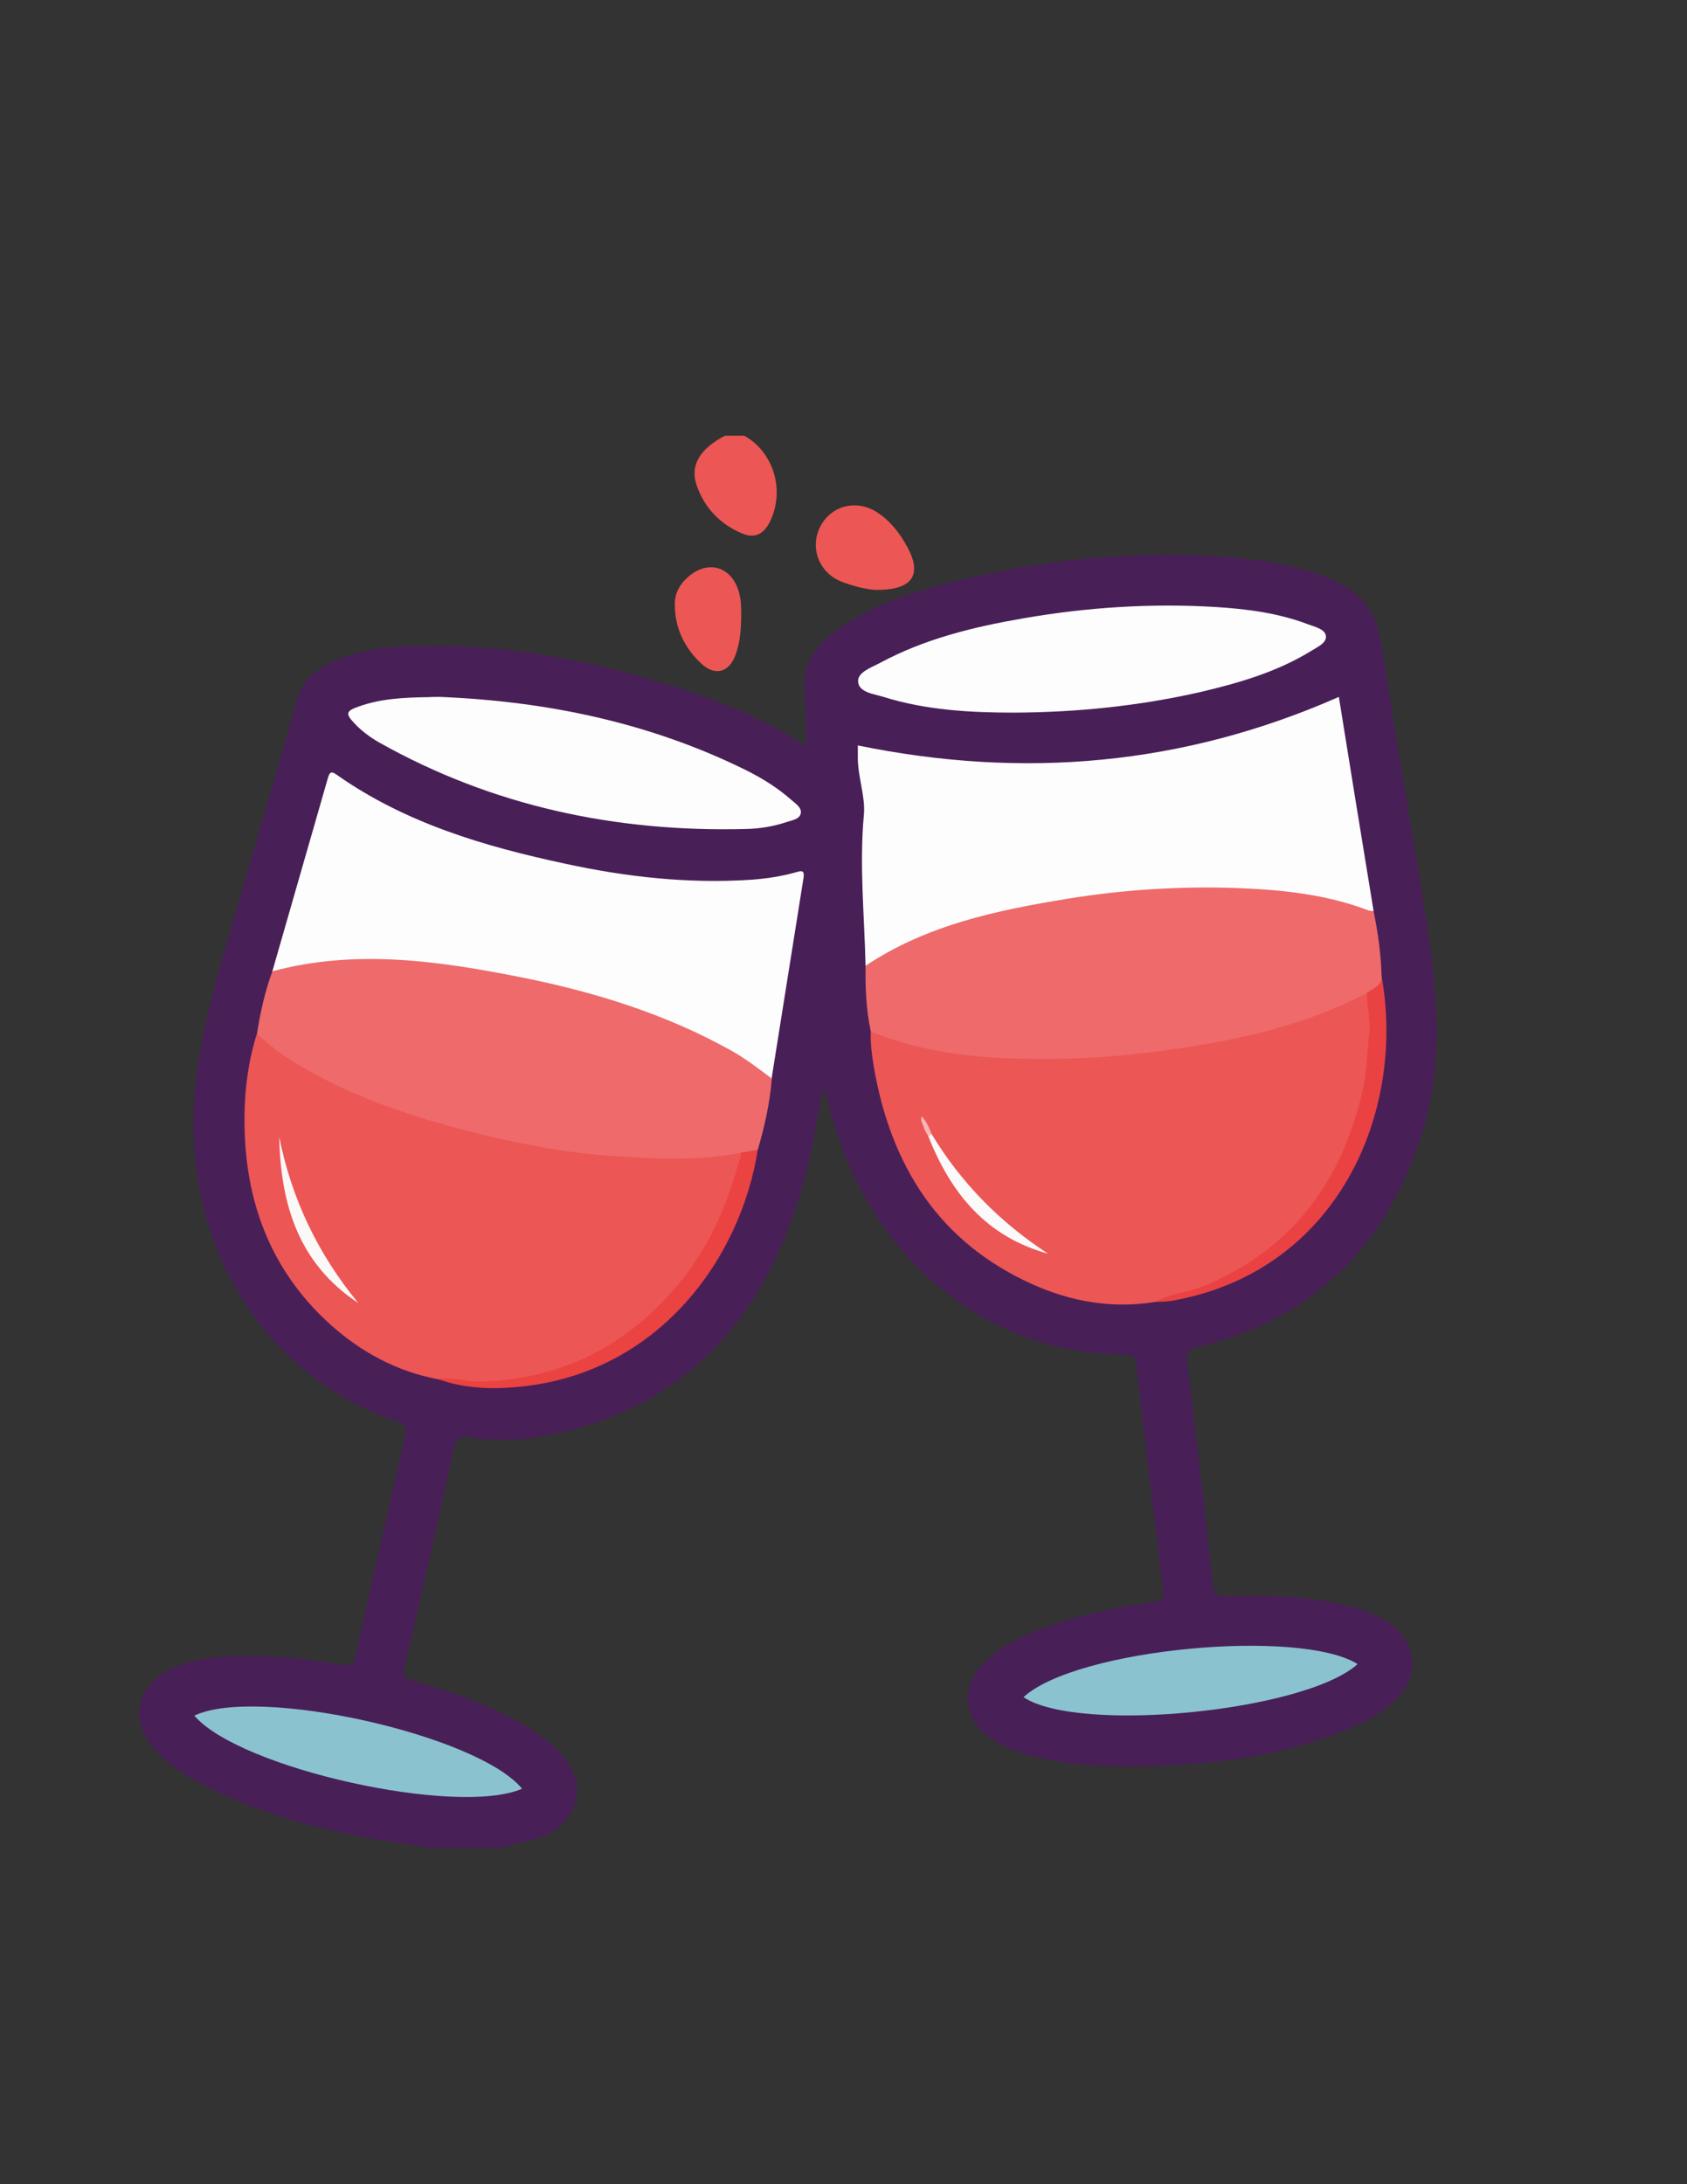 <?xml version="1.0" encoding="utf-8"?>
<!-- Generator: Adobe Illustrator 19.0.0, SVG Export Plug-In . SVG Version: 6.00 Build 0)  -->
<svg version="1.1" id="Calque_1" xmlns="http://www.w3.org/2000/svg" xmlns:xlink="http://www.w3.org/1999/xlink" x="0px" y="0px"
	 viewBox="0 0 612 792" style="enable-background:new 0 0 612 792;" xml:space="preserve">
<rect x="0" y="0" width="612" height="792" fill="#333333" stroke="none"/>
<style type="text/css">
	.st0{fill:#491F58;}
	.st1{fill:#EC5655;}
	.st2{fill:#FDFDFD;}
	.st3{fill:#EE6A6B;}
	.st4{fill:#8AC2D0;}
	.st5{fill:#EA4242;}
	.st6{fill:#EB4242;}
	.st7{fill:#FBF8F8;}
	.st8{fill:#FBF9F9;}
	.st9{fill:#F3B7B6;}
</style>
<g>
	<path class="st0" d="M156,670c-10-1.6-20-2.9-29.9-5c-18.9-4-37.3-9.7-54.4-18.9c-5.6-3-10.8-6.6-15.2-11.3
		c-10-10.8-7.2-24.2,6.4-30c9.1-3.9,18.8-4.4,28.4-4.3c11,0.1,22,1.2,32.8,3.2c2.9,0.5,4.1,0.1,4.8-3c5.9-26.8,12-53.5,18.1-80.3
		c0.7-2.9,0-4-2.8-4.9c-51.5-17.6-77.8-67.3-73.6-118.7c2-24.5,9.7-47.8,16.5-71.3c6.9-24.1,14-48.2,20.8-72.3
		c1.9-6.8,7-10.3,12.7-13.1c9.2-4.5,19.2-5.6,29.2-5.9c34.2-0.9,67.2,5.5,99.5,16.3c14.8,4.9,29.2,11,42.3,19.7
		c1.7-1.1,0.9-2.5,0.8-3.7c-0.1-4.8-0.1-9.7-0.6-14.5c-1.1-10.5,3.9-17.9,12-23.7c12.1-8.6,26-13.3,40.2-16.9
		c34-8.6,68.5-12.2,103.5-9.2c12.3,1,24.4,3.1,35.9,8c10.3,4.4,16,11.7,17.7,23.3c5,33.2,11.1,66.3,16.2,99.5
		c3.9,25.7,6.7,51.6-1.2,77.2c-12.7,41.1-39.1,68-81.4,78.2c-3.7,0.9-4.5,2-4,5.8c3.3,26.8,6.4,53.6,9.3,80.4
		c0.4,3.9,2.1,4.3,5.5,4.2c15.7-0.6,31.3-0.1,46.5,4.3c4.5,1.3,8.8,3.1,12.6,5.9c9.5,7.1,10.4,18.2,2.2,26.8
		c-4.5,4.6-10,7.8-15.8,10.3c-20.7,9-42.7,12.8-65,13.9c-16.8,0.9-33.7,1-50.2-2.9c-5.5-1.3-10.9-3.2-15.7-6.3
		c-10.5-6.8-12-18.6-3.3-27.7c6.3-6.5,14.4-10.1,22.7-13.1c12.4-4.4,25.2-7.3,38.3-8.9c3.4-0.4,4.5-1.5,4.1-4.9
		c-3.3-27.1-6.6-54.2-9.7-81.3c-0.3-2.6-0.9-3.7-3.8-3.7c-51.1,0-94-35.8-107.5-89.8c-0.5-2-0.3-4.3-2.6-6.1
		c-2.2,13.3-4.5,26.3-8.4,38.9c-14.3,46.2-43.2,77.2-92.3,86.4c-8.9,1.7-17.9,2-26.9,0.6c-3.4-0.5-5.2,0-6.1,4.1
		c-5.7,26.5-11.7,52.9-17.9,79.3c-0.8,3.5,0.4,4.1,3.2,4.9c14.1,4,27.9,8.8,40.6,16.3c5.5,3.2,10.6,6.9,14.5,12
		c7.5,9.7,5,21.1-5.8,27c-5.5,3-11.7,3.2-17.3,5.3C173.3,670,164.7,670,156,670z"/>
	<path class="st1" d="M270,158c10.8,6,14.9,20.1,9.2,31.4c-2.3,4.5-5.7,6-10.3,3.9c-7.9-3.4-13.4-9.3-16.2-17.4
		c-2.5-7.1,1.3-13.3,10.3-17.9C265.3,158,267.7,158,270,158z"/>
	<path class="st1" d="M317.7,213.9c-2.9-0.1-7.9-1.2-12.7-3.1c-8.2-3.4-11.4-12.7-7.2-20.3c4.2-7.4,13.2-9.5,20.6-4.6
		c4.8,3.2,8.2,7.7,10.9,12.7C334.5,208.5,331.1,214,317.7,213.9z"/>
	<path class="st1" d="M268.9,223.6c-0.1,4.7-0.4,9.3-2,13.7c-2.3,6.5-7.4,8-12.4,3.4c-6.2-5.7-9.7-13-9.7-21.6
		c0-3.9,1.7-7.1,4.5-9.6c7.5-6.9,16.4-4.1,18.9,5.7C268.9,218,268.9,220.7,268.9,223.6z"/>
	<path class="st1" d="M158.8,500.1c-14.8-2.8-27.6-9.7-38.7-19.6c-19.9-17.8-29.7-40.5-31.2-66.9c-0.7-13,0.3-25.9,4.2-38.5
		c1.5-0.4,2.6,0.5,3.6,1.3c18.8,15.2,41.1,23.1,63.8,29.9c21.3,6.3,43.1,10.7,65.2,12.1c12.9,0.8,26,1.3,38.9-0.8
		c1.3-0.2,2.6-0.5,3.9,0.1c1.4,1.2,0.8,2.8,0.5,4.2c-8.8,38.4-38.6,72.1-79.2,79.2C179.4,502.7,169.1,502.2,158.8,500.1z"/>
	<path class="st1" d="M419,472.1c-15.4,2.5-30.3-0.1-44.2-6.3c-34.1-15.2-51.6-43-57.8-78.9c-0.7-4.3-1.3-8.6-1.1-12.9
		c1.6-1.2,3.2-0.5,4.7,0.1c12.2,4.9,25,6.5,38,7.5c34,2.7,67.4-1.1,100.3-9.2c10.8-2.7,21.4-6.2,31.4-11.2c1.6-0.8,3.2-1.7,5.2-1.6
		c3.3,4.1,2.6,9.2,2.5,13.7c-0.4,14.8-2.8,29.4-8.9,43.1c-11.6,25.8-30.1,44.3-57.6,52.8C427.4,470.6,423.1,470.9,419,472.1z"/>
	<path class="st2" d="M314,350.2c-0.4-18.2-2.3-36.4-0.6-54.8c0.6-6.5-2.2-13.6-2.2-20.6c0-1.8,0-3.6,0-4.5
		c60,12.3,118,7.3,174.5-17.6c4.1,25.5,8.3,51.5,12.6,77.6c-1.6,1.8-3.4,0.7-5,0.2c-24.4-7.6-49.3-8-74.5-6.5
		c-17.1,1-34,3.3-50.8,6.9c-17.5,3.7-34.5,8.7-49.8,18.4C316.9,350.2,315.6,351.1,314,350.2z"/>
	<path class="st2" d="M98.8,352.2c6.7-23.3,13.4-46.6,20.1-69.9c0.6-2,1-3,3.2-1.4c25,17.6,53.6,26,83,32.3
		c22.2,4.8,44.6,7.3,67.4,5.8c5.5-0.4,10.9-1.2,16.2-2.7c1.6-0.4,3.3-1.2,2.8,2c-3.9,24.3-7.7,48.6-11.6,72.9
		c-1.8,0.4-3.2-0.7-4.5-1.6c-17.4-13.2-37.7-20.3-58.2-26.7c-19.3-6-39-10-59.1-12.1c-18.2-1.9-36.5-2.9-54.5,1.8
		C102,352.9,100.4,353.3,98.8,352.2z"/>
	<path class="st3" d="M314,350.2c22.2-14.8,47.5-20.1,73.2-24.3c20.3-3.3,40.7-4.6,61.2-3.9c16.3,0.6,32.5,2.2,48,8.1
		c0.6,0.2,1.3,0.2,1.9,0.3c1.6,7.8,2.7,15.6,2.9,23.5c0.7,4.1-1.2,6-5.2,6.1c-21.3,11.2-44.2,16.6-67.8,20.1
		c-14.3,2.1-28.6,3.6-43,3.8c-23.6,0.4-47.1-0.7-69.3-9.9C314.2,366.2,313.9,358.2,314,350.2z"/>
	<path class="st3" d="M98.8,352.2c30.5-8.2,60.8-3.7,90.9,2.3c26.3,5.3,51.8,13.2,75.5,26.4c5.2,2.9,10,6.6,14.8,10.2
		c-0.7,8.8-2.6,17.3-5.1,25.8c-1.8,1.4-3.6,2.4-5.9,1.1c-16,3.1-32,2.2-48,1.1c-17.6-1.3-34.7-4.7-51.7-9.1c-23.2-6-45.8-13.8-66-27
		c-3.6-2.3-6.7-5.3-10.1-8C94.4,367.2,96.1,359.6,98.8,352.2z"/>
	<path class="st2" d="M367.9,258.4c-16,0-32-0.9-47.4-5.7c-3.5-1.1-8.9-1.6-9.2-5.5c-0.3-3.4,4.7-5.1,7.9-6.8
		c16.3-8.8,34.1-13.1,52.1-16.2c23-4,46.3-5.5,69.6-4.1c11.5,0.7,22.9,2.2,33.7,6.3c2.4,0.9,6.1,1.7,6.4,4.2c0.3,2.6-3.1,4-5.3,5.4
		c-12.5,7.7-26.4,11.7-40.5,15C413.1,256,390.7,258.3,367.9,258.4z"/>
	<path class="st2" d="M159.6,252.7c38.8,1.6,76.1,9.3,111.1,26.6c5.8,2.9,11.3,6.3,16.2,10.6c1.6,1.4,4,2.9,3.6,5
		c-0.4,2.2-3.2,2.5-5.2,3.2c-4.8,1.6-9.8,2.4-14.7,2.5c-47.1,1.2-91.8-8.2-133.1-31.4c-3.3-1.9-6.4-4.2-9-7c-3.2-3.4-3-4.4,1.6-6
		c8.1-2.9,16.6-3.3,25.1-3.4C156.6,252.7,158.1,252.7,159.6,252.7z"/>
	<path class="st4" d="M492.5,603.4c-19,17.2-101.3,25.3-121.2,12C390.4,597.8,471.5,590.3,492.5,603.4z"/>
	<path class="st4" d="M189.4,648.6c-23.5,10.2-102.5-7.3-118.9-26.5C93.2,611.2,173.3,629,189.4,648.6z"/>
	<path class="st5" d="M496,360c2.1-1.7,5.4-2.4,5.2-6.1c8.9,49.7-16.1,107.3-76.2,117.8c-2,0.3-4,0.3-6,0.4
		c5.5-3.1,11.9-3.4,17.8-5.8c31.6-13.2,49.5-37.2,57.3-69.8c1.8-7.5,1.9-15.1,2.7-22.6C497.3,369.4,495.6,364.7,496,360z"/>
	<path class="st6" d="M269,418c2-0.4,3.9-0.7,5.9-1.1c-6.3,39.9-36,80-84.2,85.7c-10.7,1.3-21.6,1.2-32-2.6c5.3-0.8,10.5,1.1,15.9,1
		c29.5-1,53.2-13.1,71.9-35.8C258,451.3,264.5,435.2,269,418z"/>
	<path class="st7" d="M130,472.5c-21.7-14.3-28.2-35.8-28.7-60.2C105.8,434.8,115.4,454.8,130,472.5z"/>
	<path class="st8" d="M337.9,411.1c10.7,17.8,25,32.2,42.3,43.5c-22.3-6.1-35.2-21.8-43.4-42.5C336.5,411.1,337,410.8,337.9,411.1z"
		/>
	<path class="st9" d="M337.9,411.1c-0.4,0.3-0.7,0.7-1.1,1c-0.6-1.1-1.4-2.2-1.7-3.4c-0.3-1.2-1.4-2.3-0.7-3.9
		C336.1,406.7,337.1,408.9,337.9,411.1z"/>
</g>
</svg>
